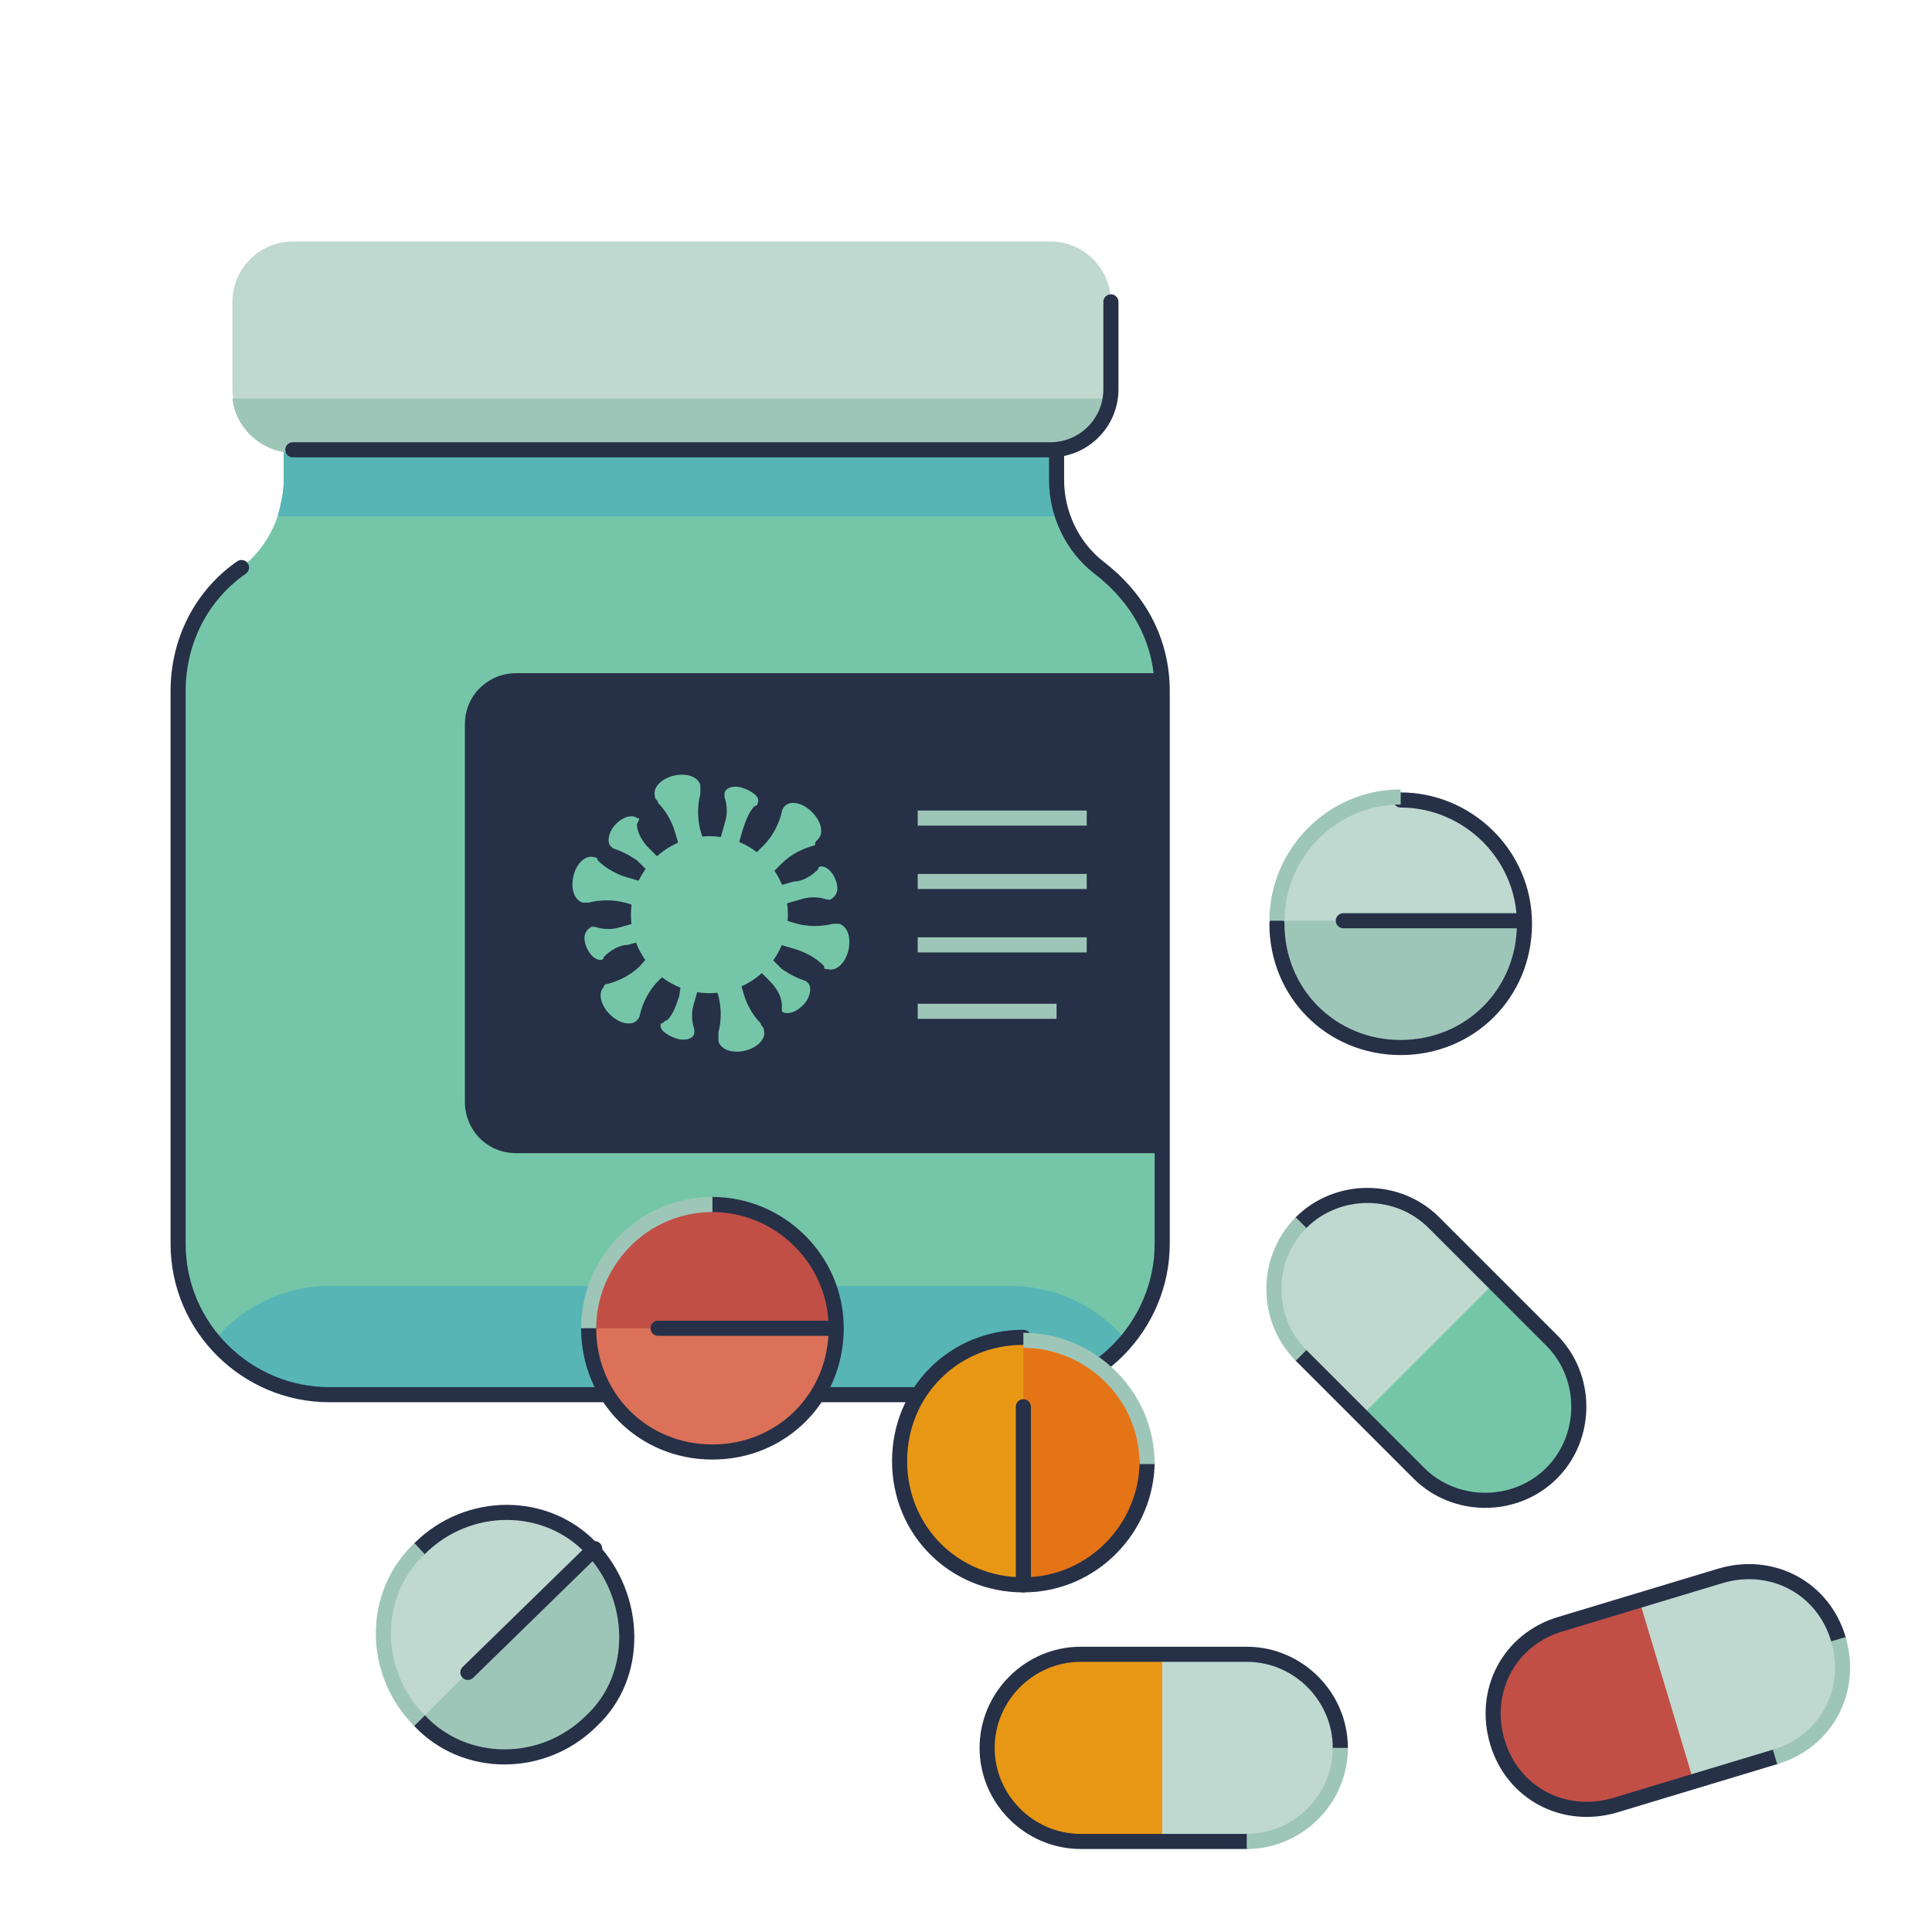 <?xml version="1.0" ?><svg style="enable-background:new 0 0 64 64;" version="1.1" viewBox="0 0 64 64" xml:space="preserve" xmlns="http://www.w3.org/2000/svg" xmlns:xlink="http://www.w3.org/1999/xlink"><style type="text/css">
	.st0{fill:#75C6A8;}
	.st1{fill:#57B5B5;}
	.st2{fill:#263047;}
	.st3{fill:#DB7158;}
	.st4{fill:none;stroke:#263047;stroke-width:0.5;stroke-linecap:round;stroke-miterlimit:10;}
	.st5{fill:none;stroke:#EA8B78;stroke-width:2;stroke-linecap:round;stroke-miterlimit:10;}
	.st6{fill:#E89715;}
	.st7{fill:none;stroke:#263047;stroke-linecap:round;stroke-miterlimit:10;}
	.st8{fill:none;stroke:#263047;stroke-width:0.5;stroke-linecap:round;stroke-linejoin:round;stroke-miterlimit:10;}
	.st9{fill:#456BA8;}
	.st10{fill:#9EC6B8;}
	.st11{fill:#C14F46;}
	.st12{fill:#BFD8D0;}
	.st13{fill:#E57417;}
	.st14{fill:none;stroke:#9EC6B8;stroke-width:0.75;stroke-linecap:round;stroke-linejoin:round;stroke-miterlimit:10;}
	.st15{fill:#FFFFFF;}
	.st16{fill:#D8EAE3;}
	.st17{fill:none;stroke:#DB7158;stroke-linecap:round;stroke-miterlimit:10;}
	.st18{fill:none;stroke:#BFD8D0;stroke-width:0.5;stroke-linecap:round;stroke-miterlimit:10;}
	.st19{fill:none;stroke:#263047;stroke-width:0.5;stroke-linecap:round;stroke-miterlimit:10;stroke-dasharray:1.046,1.046;}
	.st20{fill:#75C6A8;stroke:#75C6A8;stroke-width:0.25;stroke-linejoin:round;stroke-miterlimit:10;}
	.st21{fill:#EF8873;}
	.st22{fill:none;stroke:#263047;stroke-width:0.5;stroke-miterlimit:10;}
	.st23{fill:none;stroke:#263047;stroke-width:0.5;stroke-linecap:round;stroke-miterlimit:10;stroke-dasharray:1.812,1.812;}
	.st24{fill:none;stroke:#263047;stroke-linecap:round;stroke-miterlimit:10;stroke-dasharray:1.912,1.912;}
	.st25{fill:none;}
	.st26{fill:none;stroke:#EA8B78;stroke-linecap:round;stroke-miterlimit:10;}
	.st27{fill:none;stroke:#263047;stroke-width:3;stroke-miterlimit:10;}
	.st28{fill:none;stroke:#BFD8D0;stroke-miterlimit:10;}
	.st29{fill:none;stroke:#BFD8D0;stroke-width:0.5;stroke-miterlimit:10;}
	.st30{fill:none;stroke:#9EC6B8;stroke-width:0.5;stroke-miterlimit:10;}
	.st31{fill:none;stroke:#75C6A8;stroke-width:0.5;stroke-miterlimit:10;}
	.st32{fill:none;stroke:#F9F9F9;stroke-width:0.5;stroke-linecap:round;stroke-linejoin:round;stroke-miterlimit:10;}
	.st33{fill:none;stroke:#9EC6B8;stroke-width:0.5;stroke-linecap:round;stroke-linejoin:round;stroke-miterlimit:10;}
	.st34{fill:#EA8B78;}
	.st35{fill:none;stroke:#EA8B78;stroke-width:0.75;stroke-linecap:round;stroke-miterlimit:10;}
</style><g id="Layer_1"/><g id="artworks"><path class="st0" d="M35.1,15.9v-1.6H9.4v1.6c0,1.1-0.5,2.2-1.4,2.9c-1.3,0.9-2.1,2.4-2.1,4.1v18.3c0,2.8,2.3,5,5,5h22.6   c2.8,0,5-2.3,5-5V22.9c0-1.7-0.8-3.1-2.1-4.1C35.5,18.1,35.1,17,35.1,15.9z"/><path class="st1" d="M9.4,14.3v1.6c0,0.4-0.1,0.8-0.2,1.2h26.1c-0.1-0.4-0.2-0.8-0.2-1.2v-1.6H9.4z"/><path class="st1" d="M37.3,44.4c-0.9-1.1-2.3-1.8-3.8-1.8H10.9c-1.5,0-2.9,0.7-3.8,1.8c0.9,1.1,2.3,1.8,3.8,1.8h22.6   C35,46.2,36.4,45.5,37.3,44.4z"/><path class="st4" d="M8,18.8c-1.3,0.9-2.1,2.4-2.1,4.1v18.3c0,2.8,2.3,5,5,5h22.6c2.8,0,5-2.3,5-5V22.9c0-1.7-0.8-3.1-2.1-4.1   c-0.9-0.7-1.4-1.8-1.4-2.9v-1.6H9.4"/><path class="st12" d="M34.7,14.9H9.7c-1.1,0-2-0.9-2-2V10c0-1.1,0.9-2,2-2h25.1c1.1,0,2,0.9,2,2v2.9C36.8,14,35.9,14.9,34.7,14.9z"/><path class="st10" d="M7.7,13.2c0.1,1,1,1.8,2,1.8h25.1c1,0,1.9-0.8,2-1.8"/><path class="st4" d="M36.8,10v2.9c0,1.1-0.9,2-2,2H9.7"/><path class="st2" d="M38.5,38.2H17.1c-1,0-1.7-0.8-1.7-1.7V24c0-1,0.8-1.7,1.7-1.7h21.4V38.2z"/><g><g><circle class="st0" cx="23.5" cy="30.3" r="2.6"/><g><path class="st0" d="M27.1,27.8c0.2-0.2,0.1-0.6-0.2-0.9c-0.3-0.3-0.7-0.4-0.9-0.2c0,0-0.1,0.1-0.1,0.2      c-0.1,0.4-0.3,0.8-0.6,1.1l-0.7,0.7l0.6,0.6l0.7-0.7c0.3-0.3,0.7-0.5,1.1-0.6C27,27.9,27,27.9,27.1,27.8z"/><path class="st0" d="M20,32.7c-0.2,0.2-0.1,0.6,0.2,0.9c0.3,0.3,0.7,0.4,0.9,0.2c0,0,0.1-0.1,0.1-0.2c0.1-0.4,0.3-0.8,0.6-1.1      l0.7-0.7l-0.6-0.6L21.2,32c-0.3,0.3-0.7,0.5-1.1,0.6C20.1,32.6,20,32.6,20,32.7z"/></g><g><path class="st0" d="M25.1,26.6c0.1-0.2-0.2-0.4-0.5-0.5c-0.3-0.1-0.6,0-0.6,0.2c0,0,0,0.1,0,0.1c0.1,0.3,0.1,0.6,0,0.9L23.8,28      l0.6,0.2l0.2-0.7c0.1-0.3,0.2-0.6,0.4-0.8C25.1,26.7,25.1,26.6,25.1,26.6z"/><path class="st0" d="M21.9,33.9c-0.1,0.2,0.2,0.4,0.5,0.5c0.3,0.1,0.6,0,0.6-0.2c0,0,0-0.1,0-0.1c-0.1-0.3-0.1-0.6,0-0.9      l0.2-0.7l-0.6-0.2L22.5,33c-0.1,0.3-0.2,0.6-0.4,0.8C22,33.8,22,33.9,21.9,33.9z"/></g><g><path class="st0" d="M21.1,27.1c-0.1-0.1-0.4-0.1-0.7,0.2c-0.2,0.2-0.3,0.5-0.2,0.7c0,0,0.1,0.1,0.1,0.1      c0.3,0.1,0.5,0.2,0.8,0.4l0.5,0.5l0.4-0.4l-0.5-0.5c-0.2-0.2-0.4-0.5-0.4-0.8C21.2,27.1,21.2,27.1,21.1,27.1z"/><path class="st0" d="M25.9,33.5c0.1,0.1,0.4,0.1,0.7-0.2c0.2-0.2,0.3-0.5,0.2-0.7c0,0-0.1-0.1-0.1-0.1c-0.3-0.1-0.5-0.2-0.8-0.4      l-0.5-0.5l-0.4,0.4l0.5,0.5c0.2,0.2,0.4,0.5,0.4,0.8C25.9,33.4,25.9,33.4,25.9,33.5z"/></g><g><path class="st0" d="M19.6,30.7c-0.2,0.1-0.3,0.3-0.2,0.6c0.1,0.3,0.3,0.5,0.5,0.5c0,0,0.1,0,0.1-0.1c0.2-0.2,0.5-0.4,0.8-0.4      l0.7-0.2l-0.2-0.6l-0.7,0.2c-0.3,0.1-0.6,0.1-0.9,0C19.7,30.7,19.6,30.7,19.6,30.7z"/><path class="st0" d="M27.5,29.8c0.2-0.1,0.3-0.3,0.2-0.6c-0.1-0.3-0.3-0.5-0.5-0.5c0,0-0.1,0-0.1,0.1c-0.2,0.2-0.5,0.4-0.8,0.4      l-0.7,0.2l0.2,0.6l0.7-0.2c0.3-0.1,0.6-0.1,0.9,0C27.4,29.8,27.4,29.8,27.5,29.8z"/></g><g><path class="st0" d="M23.2,26c-0.1-0.3-0.5-0.4-0.9-0.3c-0.4,0.1-0.7,0.4-0.6,0.7c0,0.1,0.1,0.1,0.1,0.2      c0.3,0.3,0.5,0.7,0.6,1.1l0.3,1l0.8-0.2l-0.3-1c-0.1-0.4-0.1-0.8,0-1.2C23.2,26.1,23.2,26,23.2,26z"/><path class="st0" d="M23.8,34.5c0.1,0.3,0.5,0.4,0.9,0.3c0.4-0.1,0.7-0.4,0.6-0.7c0-0.1-0.1-0.1-0.1-0.2      c-0.3-0.3-0.5-0.7-0.6-1.1l-0.3-1l-0.8,0.2l0.3,1c0.1,0.4,0.1,0.8,0,1.2C23.8,34.4,23.8,34.5,23.8,34.5z"/></g><g><path class="st0" d="M19.7,28.4c-0.3-0.1-0.6,0.2-0.7,0.6c-0.1,0.4,0,0.8,0.3,0.9c0.1,0,0.1,0,0.2,0c0.4-0.1,0.8-0.1,1.2,0      l1,0.3l0.2-0.8l-1-0.3c-0.4-0.1-0.8-0.3-1.1-0.6C19.8,28.4,19.7,28.4,19.7,28.4z"/><path class="st0" d="M27.4,32.1c0.3,0.1,0.6-0.2,0.7-0.6c0.1-0.4,0-0.8-0.3-0.9c-0.1,0-0.1,0-0.2,0c-0.4,0.1-0.8,0.1-1.2,0      l-1-0.3l-0.2,0.8l1,0.3c0.4,0.1,0.8,0.3,1.1,0.6C27.3,32.1,27.3,32.1,27.4,32.1z"/></g></g></g><g><line class="st30" x1="30.4" x2="36" y1="27.1" y2="27.1"/><line class="st30" x1="30.4" x2="36" y1="29.2" y2="29.2"/><line class="st30" x1="30.4" x2="36" y1="31.3" y2="31.3"/><line class="st30" x1="30.4" x2="35" y1="33.5" y2="33.5"/></g><g><circle class="st6" cx="33.9" cy="48.4" r="4.1"/><path class="st13" d="M33.9,44.4c2.2,0,4.1,1.8,4.1,4.1s-1.8,4.1-4.1,4.1"/><path class="st4" d="M38,48.4c0,2.2-1.8,4.1-4.1,4.1s-4.1-1.8-4.1-4.1s1.8-4.1,4.1-4.1"/><path class="st30" d="M33.9,44.4c2.2,0,4.1,1.8,4.1,4.1"/><line class="st4" x1="33.9" x2="33.9" y1="46.6" y2="52.5"/></g><g><circle class="st3" cx="23.6" cy="44" r="4.1"/><path class="st11" d="M19.5,44c0-2.2,1.8-4.1,4.1-4.1s4.1,1.8,4.1,4.1"/><path class="st4" d="M23.6,39.9c2.2,0,4.1,1.8,4.1,4.1s-1.8,4.1-4.1,4.1s-4.1-1.8-4.1-4.1"/><path class="st30" d="M19.5,44c0-2.2,1.8-4.1,4.1-4.1"/><line class="st4" x1="21.8" x2="27.6" y1="44" y2="44"/></g><g><circle class="st10" cx="46.4" cy="30.5" r="4.1"/><path class="st12" d="M42.3,30.5c0-2.2,1.8-4.1,4.1-4.1s4.1,1.8,4.1,4.1"/><path class="st4" d="M46.4,26.5c2.2,0,4.1,1.8,4.1,4.1s-1.8,4.1-4.1,4.1s-4.1-1.8-4.1-4.1"/><path class="st30" d="M42.3,30.5c0-2.2,1.8-4.1,4.1-4.1"/><line class="st4" x1="44.5" x2="50.4" y1="30.5" y2="30.5"/></g><g><circle class="st10" cx="16.8" cy="54.2" r="4.1"/><path class="st12" d="M13.9,57c-1.6-1.6-1.6-4.2,0-5.7s4.2-1.6,5.7,0"/><path class="st4" d="M13.9,51.3c1.6-1.6,4.2-1.6,5.7,0s1.6,4.2,0,5.7c-1.6,1.6-4.2,1.6-5.7,0"/><path class="st30" d="M13.9,57c-1.6-1.6-1.6-4.2,0-5.7"/><line class="st4" x1="15.5" x2="19.7" y1="55.4" y2="51.3"/></g><g><path class="st12" d="M51.5,48.8L51.5,48.8c-1.2,1.2-3.2,1.2-4.4,0l-3.9-3.9c-1.2-1.2-1.2-3.2,0-4.4l0,0c1.2-1.2,3.2-1.2,4.4,0    l3.9,3.9C52.7,45.6,52.7,47.6,51.5,48.8z"/><path class="st0" d="M45.1,46.9l2,2c1.2,1.2,3.2,1.2,4.4,0c1.2-1.2,1.2-3.2,0-4.4l-2-2L45.1,46.9z"/><path class="st4" d="M43.1,40.5L43.1,40.5c1.2-1.2,3.2-1.2,4.4,0l3.9,3.9c1.2,1.2,1.2,3.2,0,4.4l0,0c-1.2,1.2-3.2,1.2-4.4,0    l-3.9-3.9"/><path class="st30" d="M43.1,44.9c-1.2-1.2-1.2-3.2,0-4.4"/></g><g><path class="st12" d="M49.6,57.7L49.6,57.7c0.5,1.7,2.2,2.6,3.9,2.1l5.3-1.6c1.7-0.5,2.6-2.2,2.1-3.9v0c-0.5-1.7-2.2-2.6-3.9-2.1    l-5.3,1.6C50,54.3,49.1,56,49.6,57.7z"/><path class="st11" d="M56.1,59l-2.7,0.8c-1.7,0.5-3.4-0.5-3.9-2.1c-0.5-1.7,0.5-3.4,2.1-3.9l2.7-0.8L56.1,59z"/><path class="st4" d="M60.9,54.3L60.9,54.3c-0.5-1.7-2.2-2.6-3.9-2.1l-5.3,1.6c-1.7,0.5-2.6,2.2-2.1,3.9l0,0    c0.5,1.7,2.2,2.6,3.9,2.1l5.3-1.6"/><path class="st30" d="M58.8,58.2c1.7-0.5,2.6-2.2,2.1-3.9"/></g><g><path class="st12" d="M32.6,57.9L32.6,57.9c0,1.7,1.4,3.1,3.1,3.1h5.5c1.7,0,3.1-1.4,3.1-3.1v0c0-1.7-1.4-3.1-3.1-3.1h-5.5    C34,54.7,32.6,56.1,32.6,57.9z"/><path class="st6" d="M38.5,61h-2.8c-1.7,0-3.1-1.4-3.1-3.1s1.4-3.1,3.1-3.1h2.8V61z"/><path class="st4" d="M44.4,57.9L44.4,57.9c0-1.7-1.4-3.1-3.1-3.1h-5.5c-1.7,0-3.1,1.4-3.1,3.1v0c0,1.7,1.4,3.1,3.1,3.1h5.5"/><path class="st30" d="M41.3,61c1.7,0,3.1-1.4,3.1-3.1"/></g></g></svg>